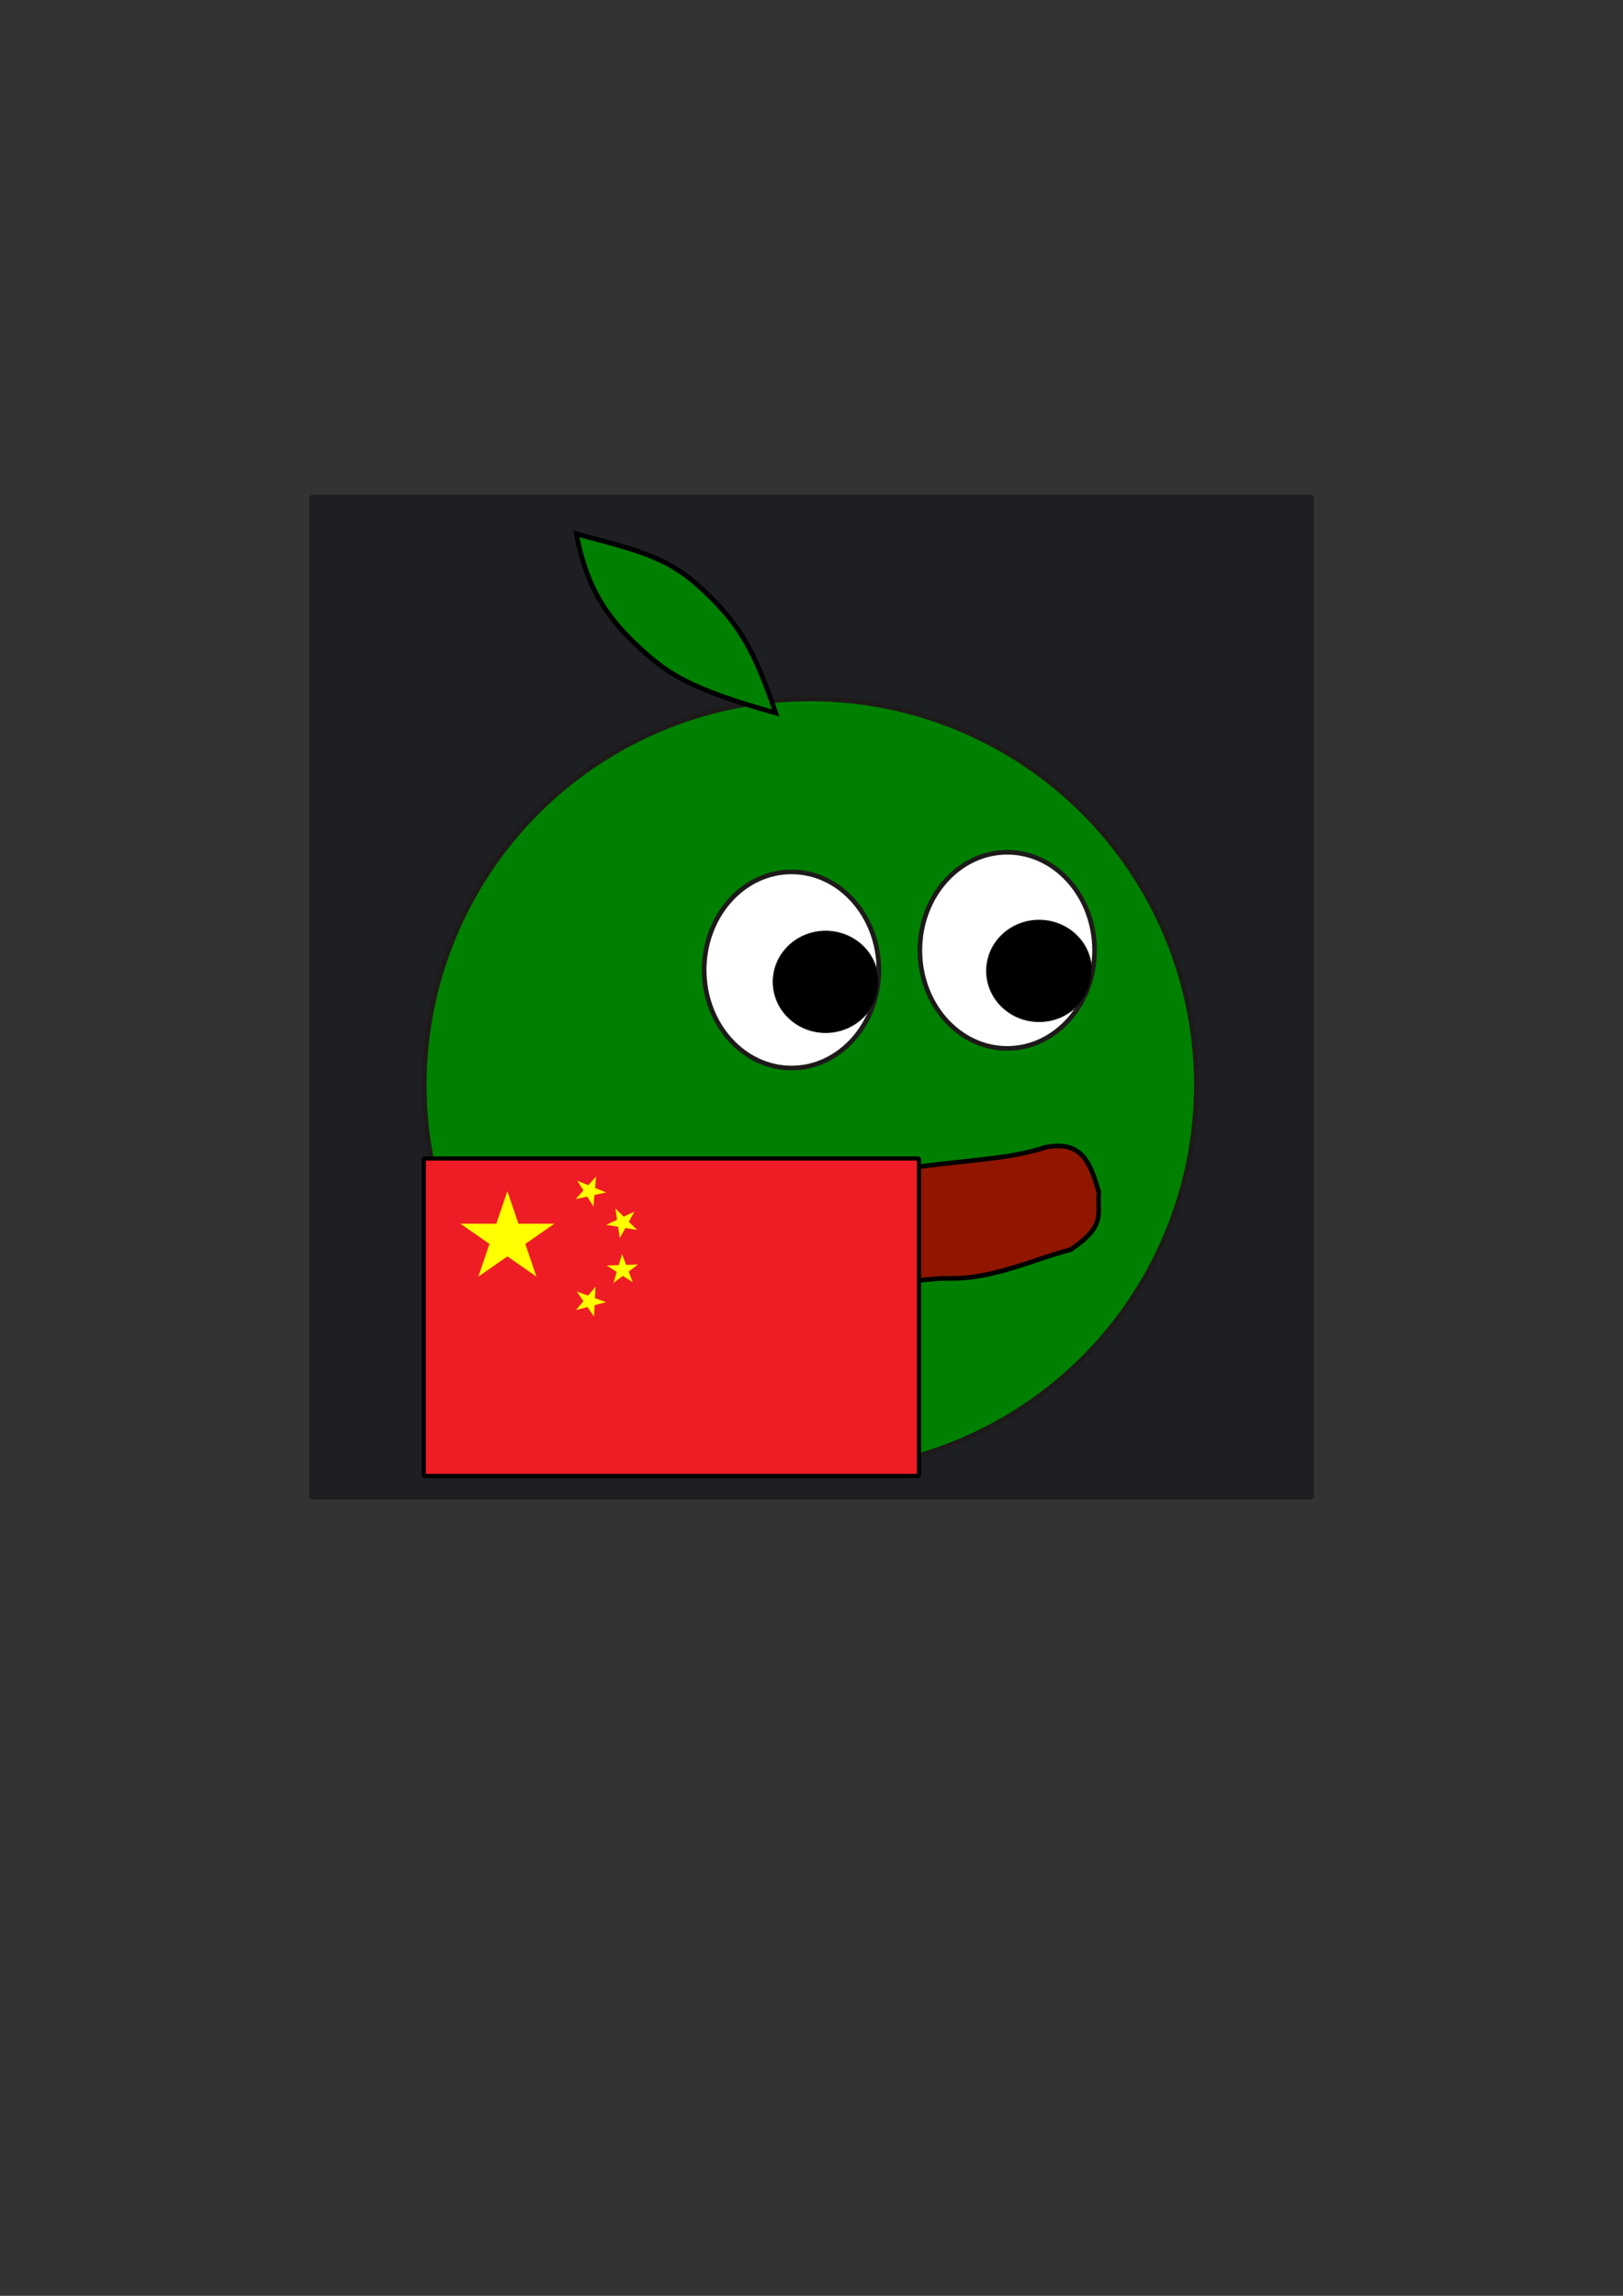 <?xml version="1.0" encoding="UTF-8" standalone="no"?>
<!-- Created with Inkscape (http://www.inkscape.org/) -->

<svg
   width="210mm"
   height="297mm"
   viewBox="0 0 210 297"
   version="1.1"
   id="svg5"
   inkscape:version="1.2.2 (b0a84865, 2022-12-01)"
   sodipodi:docname="logo-china-square.svg"
   xmlns:inkscape="http://www.inkscape.org/namespaces/inkscape"
   xmlns:sodipodi="http://sodipodi.sourceforge.net/DTD/sodipodi-0.dtd"
   xmlns:xlink="http://www.w3.org/1999/xlink"
   xmlns="http://www.w3.org/2000/svg"
   xmlns:svg="http://www.w3.org/2000/svg">
  <rect x="0" y="0" width="210" height="297" fill="#333333" stroke="none"/>
  <sodipodi:namedview
     id="namedview7"
     pagecolor="#ffffff"
     bordercolor="#999999"
     borderopacity="1"
     inkscape:showpageshadow="0"
     inkscape:pageopacity="0"
     inkscape:pagecheckerboard="0"
     inkscape:deskcolor="#d1d1d1"
     inkscape:document-units="mm"
     showgrid="false"
     inkscape:zoom="0.92125652"
     inkscape:cx="389.14243"
     inkscape:cy="491.71972"
     inkscape:window-width="1309"
     inkscape:window-height="638"
     inkscape:window-x="49"
     inkscape:window-y="198"
     inkscape:window-maximized="0"
     inkscape:current-layer="layer1" />
  <defs
     id="defs2">
    <linearGradient
       id="linearGradient13268"
       inkscape:swatch="solid">
      <stop
         style="stop-color:#eaeaea;stop-opacity:1;"
         offset="0"
         id="stop13266" />
    </linearGradient>
  </defs>
  <g
     inkscape:label="Layer 1"
     inkscape:groupmode="layer"
     id="layer1">
    <rect
       style="fill:#1e1f22;stroke:#1e1f22;stroke-width:0.536;stroke-linejoin:bevel;stroke-miterlimit:3.4"
       id="rect906"
       width="129.464"
       height="129.464"
       x="40.268"
       y="64.268"
       inkscape:export-filename="../Docs/logo-square.png"
       inkscape:export-xdpi="200.07385"
       inkscape:export-ydpi="200.07385" />
    <circle
       style="fill:#008000;stroke:#1e1a1a;stroke-width:0.6;stroke-linejoin:bevel;stroke-miterlimit:3.4;stroke-dasharray:none"
       id="path577"
       cx="104.847"
       cy="140.369"
       r="49.951"
       inkscape:export-filename="logo-china.png"
       inkscape:export-xdpi="126.31773"
       inkscape:export-ydpi="126.31773" />
    <ellipse
       style="fill:#ffffff;stroke:#1e1a1a;stroke-width:0.6;stroke-linejoin:bevel;stroke-miterlimit:3.4;stroke-dasharray:none"
       id="path789"
       cx="130.324"
       cy="122.942"
       rx="11.302"
       ry="12.686" />
    <ellipse
       style="fill:#ffffff;stroke:#1e1a1a;stroke-width:0.6;stroke-linejoin:bevel;stroke-miterlimit:3.4;stroke-dasharray:none"
       id="path789-0"
       cx="102.414"
       cy="125.48"
       rx="11.302"
       ry="12.686" />
    <path
       style="fill:#901600;fill-opacity:1;stroke:#000000;stroke-width:0.6;stroke-linecap:butt;stroke-linejoin:miter;stroke-opacity:1;stroke-dasharray:none"
       d="m 135.293,148.415 c -4.417,1.46 -9.071,1.576 -16.056,2.474 -10.801,1.388 -13.755,1.622 -15.703,3.85 -2.542,2.908 -4.306,6.768 -2.522,9.207 1.555,2.126 3.656,3.337 7.228,3.337 3.572,0 9.726,-1.996 14.679,-1.901 5.582,0.107 11.222,-2.617 15.618,-3.716 4.637,-3.188 3.413,-4.48 3.638,-7.429 -1.137,-4.023 -2.288,-6.706 -6.882,-5.823 z"
       id="path1369"
       sodipodi:nodetypes="csssssccc" />
    <ellipse
       style="fill:#000000;fill-opacity:1;stroke:#1e1a1a;stroke-width:0.093;stroke-linejoin:bevel;stroke-miterlimit:3.4"
       id="path2097"
       cx="106.832"
       cy="127.017"
       rx="6.809"
       ry="6.574" />
    <ellipse
       style="fill:#000000;fill-opacity:1;stroke:#1e1a1a;stroke-width:0.093;stroke-linejoin:bevel;stroke-miterlimit:3.4"
       id="path2097-3"
       cx="134.448"
       cy="125.601"
       rx="6.809"
       ry="6.574" />
    <path
       style="fill:#008000;stroke:#000000;stroke-width:0.623;stroke-linecap:butt;stroke-linejoin:miter;stroke-dasharray:none;stroke-opacity:1"
       d="M 100.372,92.234 C 97.647,84.289 95.823,81.09 91.735,77.055 86.883,72.267 83.679,71.485 74.577,69.069 c 1.392,7.293 4.159,11.102 8.583,15.108 3.137,2.84 6.089,4.986 17.212,8.057 z"
       id="path8291"
       sodipodi:nodetypes="cscsc" />
    <g
       id="g255"
       transform="matrix(0.071,0,0,0.068,55,150)">
      <path
         fill="#ee1c25"
         d="M 0,0 H 900 V 600 H 0"
         id="path2" />
      <g
         transform="matrix(3,0,0,3,150,150)"
         id="g5">
        <path
           id="s"
           d="M 0,-30 17.634,24.271 -28.532,-9.271 h 57.063 l -46.165,33.541"
           fill="#ffff00" />
      </g>
      <use
         xlink:href="#s"
         transform="rotate(23.036,2.784,766.082)"
         id="use7" />
      <use
         xlink:href="#s"
         transform="rotate(45.87,38.201,485.396)"
         id="use9" />
      <use
         xlink:href="#s"
         transform="rotate(69.945,29.892,362.328)"
         id="use11" />
      <use
         xlink:href="#s"
         transform="rotate(20.66,-590.659,957.955)"
         id="use13" />
    </g>
    <rect
       style="fill:none;stroke:#000000;stroke-width:0.544;stroke-linejoin:bevel;stroke-miterlimit:3.4;stroke-opacity:1"
       id="rect13105"
       width="64.074"
       height="41.067"
       x="54.83"
       y="149.871"
       inkscape:export-filename="logo-china-square.png"
       inkscape:export-xdpi="200.07385"
       inkscape:export-ydpi="200.07385" />
  </g>
</svg>

